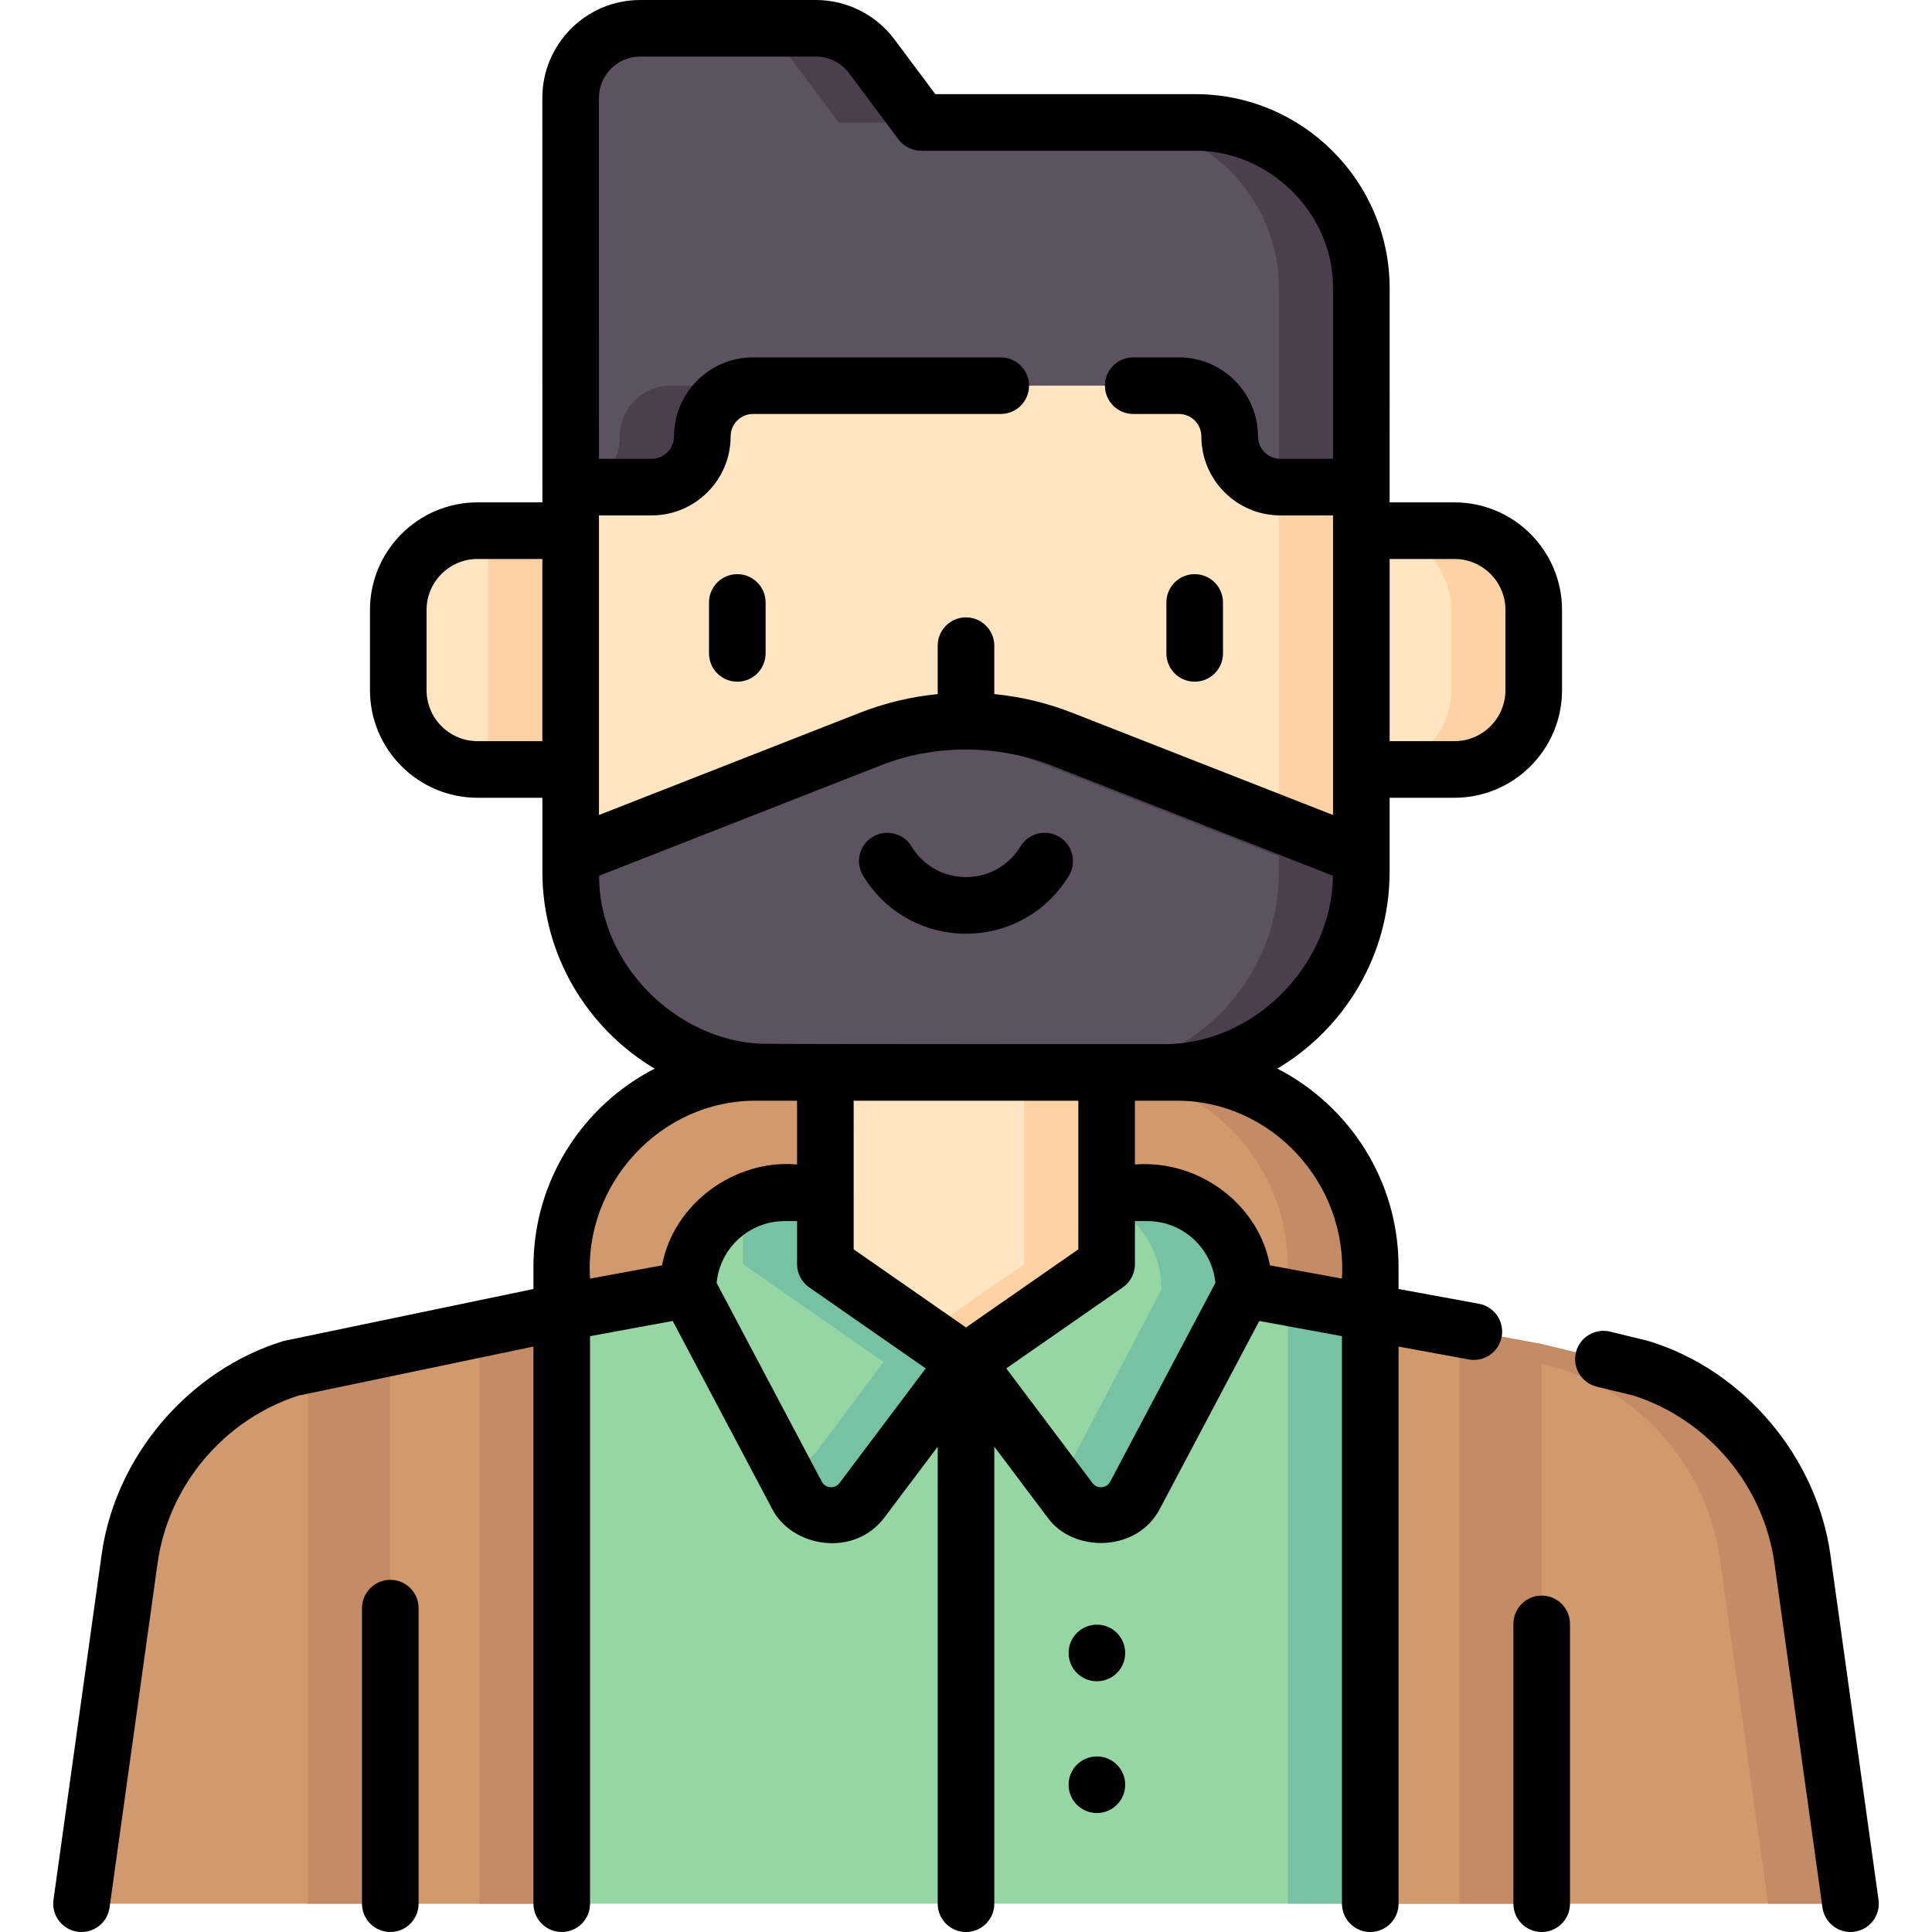 <svg id="Capa_1" enable-background="new 0 0 512.001 512.001" height="512" viewBox="0 0 512.001 512.001" width="512" xmlns="http://www.w3.org/2000/svg"><g><g><path d="m363.131 369.989h-214.261v-34.306c0-28.432 23.048-51.48 51.48-51.48h111.302c28.432 0 51.48 23.048 51.48 51.48v34.306z" fill="#d19a6e"/><path d="m311.651 284.203h-21.852c28.432 0 51.48 23.048 51.48 51.48v34.307h21.852v-34.307c0-28.432-23.048-51.48-51.48-51.48z" fill="#c38c66"/><path d="m408.56 356.2v148.3h-305.12v-148.3l45.43-8.35 69.861-12.84h74.54l48.01 8.82 21.849 4.02 23.581 4.33z" fill="#95d6a4"/><path d="m386.711 352.18v152.32h-45.43v-160.67l21.849 4.02z" fill="#78c2a4"/><path d="m103.435 356.201-26.46 6.449c-22.701 7.249-39.259 26.84-42.623 50.432l-12.751 91.418h81.834z" fill="#d19a6e"/><path d="m81.583 361.527v142.973h21.852v-148.299z" fill="#c38c66"/><path d="m408.566 356.201 26.46 6.449c22.701 7.249 39.259 26.84 42.623 50.432l12.751 91.418h-81.834z" fill="#d19a6e"/><path d="m477.649 413.081c-3.364-23.592-19.922-43.183-42.623-50.432l-26.46-6.449v5.326l4.608 1.123c22.701 7.249 39.259 26.84 42.623 50.432l12.751 91.419h21.852z" fill="#c38c66"/><path d="m360.766 76.864v154.145c0 29.375-23.818 53.193-53.193 53.193h-103.144c-29.375 0-53.193-23.818-53.193-53.193v-154.145z" fill="#ffe5c2"/><path d="m338.913 76.864v154.145c0 29.375-23.818 53.193-53.193 53.193h21.852c29.375 0 53.193-23.818 53.193-53.193v-154.145z" fill="#fed2a4"/><path d="m151.229 203.915h-24.671c-11.606 0-21.014-9.408-21.014-21.014v-21.251c0-11.606 9.408-21.014 21.014-21.014h24.671z" fill="#ffe5c2"/><path d="m129.377 140.635h21.852v63.28h-21.852z" fill="#fed2a4"/><path d="m385.443 203.915h-24.671v-63.28h24.671c11.606 0 21.014 9.408 21.014 21.014v21.252c0 11.606-9.408 21.014-21.014 21.014z" fill="#ffe5c2"/><path d="m385.443 140.635h-21.852c11.606 0 21.014 9.408 21.014 21.014v21.252c0 11.606-9.408 21.014-21.014 21.014h21.852c11.606 0 21.014-9.408 21.014-21.014v-21.251c0-11.606-9.408-21.015-21.014-21.015z" fill="#fed2a4"/><path d="m218.734 271.279h74.533v63.728l-37.267 25.921-37.266-25.921z" fill="#ffe5c2"/><path d="m271.415 271.279v63.728l-26.341 18.321 10.926 7.6 37.267-25.921v-63.728z" fill="#fed2a4"/><path d="m218.734 335.007v-18.903h-10.808c-14.136 0-25.595 11.459-25.595 25.595l28.82 54.457c3.528 6.667 12.792 7.4 17.326 1.372l27.523-36.6z" fill="#95d6a4"/><path d="m218.734 335.007v-18.903h-10.808c-3.956 0-7.701.898-11.045 2.501v16.403l37.267 25.921-17.708 23.66c-2.32 3.085-5.876 4.387-9.271 4.042l3.982 7.525c3.528 6.667 12.792 7.4 17.326 1.372l27.523-36.6z" fill="#78c2a4"/><path d="m293.267 335.007v-18.903h10.808c14.136 0 25.595 11.459 25.595 25.595l-28.82 54.457c-3.528 6.667-12.792 7.4-17.326 1.372l-27.524-36.6z" fill="#95d6a4"/><path d="m304.075 316.103h-10.808v2.5c8.606 4.123 14.55 12.914 14.55 23.094l-23.087 44.003c-1.405 2.654-3.723 4.351-6.286 5.072l5.08 6.755c4.534 6.028 13.797 5.295 17.326-1.372l28.82-54.456c0-14.137-11.459-25.596-25.595-25.596z" fill="#78c2a4"/><path d="m360.776 76.436v52.653h-21.461c-7.423 0-13.44-6.017-13.44-13.44 0-7.423-6.017-13.44-13.44-13.44h-112.869c-7.423 0-13.44 6.017-13.44 13.44 0 7.423-6.017 13.44-13.44 13.44h-21.461v-103.154c0-10.186 8.259-18.435 18.435-18.435h46.576c5.822 0 11.297 2.743 14.774 7.402l13.102 17.548h72.678c24.293 0 43.986 19.693 43.986 43.986z" fill="#5d5360"/><g fill="#4b3f4e"><path d="m164.274 115.649c0 7.291-5.809 13.211-13.049 13.42v.02h21.461c7.423 0 13.44-6.017 13.44-13.44s6.017-13.44 13.44-13.44h-21.852c-7.423 0-13.44 6.017-13.44 13.44z"/><path d="m209.157 14.902 13.103 17.548h21.852l-13.102-17.548c-3.477-4.66-8.952-7.402-14.774-7.402h-21.852c5.821 0 11.297 2.743 14.773 7.402z"/><path d="m316.79 32.45h-21.852c24.293 0 43.986 19.693 43.986 43.986v52.633c.131.004.259.02.391.02h21.461v-52.653c0-24.293-19.693-43.986-43.986-43.986z"/></g><path d="m360.766 226.982v4.027c0 29.375-23.818 53.193-53.193 53.193h-103.144c-29.375 0-53.193-23.818-53.193-53.193v-4.027l79.367-31.098c16.344-6.403 34.493-6.403 50.828 0z" fill="#5d5360"/><path d="m281.43 195.884c-11.628-4.559-24.175-5.854-36.337-3.922 4.92.782 9.779 2.077 14.485 3.922l79.336 31.098v4.028c0 29.375-23.818 53.193-53.193 53.193h21.852c29.375 0 53.193-23.818 53.193-53.193v-4.028z" fill="#4b3f4e"/><g><path d="m408.565 356.197v148.303h-45.434v-156.653z" fill="#d19a6e"/><path d="m363.131 347.847v4.016l23.582 4.334v148.303h21.852v-148.303z" fill="#c38c66"/><path d="m148.87 347.847v156.653h-45.434v-148.303z" fill="#d19a6e"/><path d="m127.017 351.863v152.637h21.853v-156.653z" fill="#c38c66"/></g></g><g><path d="m103.435 418.673c-4.142 0-7.5 3.358-7.5 7.5v78.327c0 4.142 3.358 7.5 7.5 7.5s7.5-3.358 7.5-7.5v-78.327c0-4.142-3.358-7.5-7.5-7.5z"/><path d="m408.566 422.85c-4.142 0-7.5 3.358-7.5 7.5v74.15c0 4.142 3.358 7.5 7.5 7.5s7.5-3.358 7.5-7.5v-74.15c0-4.142-3.358-7.5-7.5-7.5z"/><path d="m497.828 503.464-12.754-91.441c-3.581-25.775-22.834-48.957-48.272-56.66l-10.106-2.463c-4.027-.981-8.082 1.486-9.062 5.511s1.486 8.082 5.511 9.062l9.842 2.399c19.707 6.396 34.312 23.745 37.235 44.245l12.75 91.419c.523 3.751 3.736 6.465 7.419 6.465.345 0 .694-.024 1.045-.073 4.103-.572 6.964-4.362 6.392-8.464z"/><path d="m195.394 152.156c-4.142 0-7.5 3.358-7.5 7.5v13.501c0 4.142 3.358 7.5 7.5 7.5s7.5-3.358 7.5-7.5v-13.501c0-4.142-3.358-7.5-7.5-7.5z"/><path d="m316.607 180.657c4.142 0 7.5-3.358 7.5-7.5v-13.501c0-4.142-3.358-7.5-7.5-7.5s-7.5 3.358-7.5 7.5v13.501c0 4.142 3.358 7.5 7.5 7.5z"/><path d="m256 247.44c11.236 0 21.428-5.739 27.264-15.353 2.149-3.541 1.021-8.154-2.519-10.303s-8.153-1.021-10.303 2.519c-3.093 5.095-8.492 8.137-14.441 8.137s-11.349-3.042-14.441-8.137c-2.149-3.541-6.762-4.669-10.303-2.519-3.541 2.149-4.668 6.762-2.519 10.303 5.835 9.614 16.027 15.353 27.262 15.353z"/><path d="m391.943 345.517-21.313-3.917v-5.919c0-22.851-13.071-42.693-32.121-52.483 17.799-10.591 29.757-30.016 29.757-52.188v-19.594h17.177c15.723 0 28.514-12.792 28.514-28.514v-21.252c0-15.723-12.792-28.515-28.514-28.515h-17.177l.01-56.699c0-28.389-23.097-51.486-51.486-51.486h-68.918l-10.852-14.533c-4.867-6.523-12.637-10.417-20.785-10.417h-46.575c-14.3 0-25.935 11.634-25.935 25.935l.01 107.201h-17.177c-15.723 0-28.514 12.792-28.514 28.515v21.251c0 15.723 12.792 28.514 28.514 28.514h17.177v19.594c0 22.173 11.958 41.597 29.757 52.188-19.05 9.789-32.121 29.632-32.121 52.483v5.919l-66.171 13.763c-24.907 7.578-44.663 30.351-48.276 56.682l-12.75 91.419c-.572 4.103 2.29 7.892 6.392 8.464.352.049.701.073 1.045.073 3.683 0 6.896-2.714 7.419-6.465l12.747-91.396c2.927-20.522 17.532-37.872 37.238-44.268l62.355-13.018v147.646c0 4.142 3.358 7.5 7.5 7.5s7.5-3.358 7.5-7.5v-150.403l21.907-4.026 26.246 49.592c5.227 10.478 21.936 13.216 29.949 2.371l14.029-18.655v121.121c0 4.142 3.358 7.5 7.5 7.5s7.5-3.358 7.5-7.5v-121.121l14.029 18.655c6.695 9.534 23.904 9.528 29.949-2.371l26.246-49.592 21.907 4.026v150.403c0 4.142 3.358 7.5 7.5 7.5s7.5-3.358 7.5-7.5v-147.649l18.6 3.419c4.074.753 7.983-1.946 8.732-6.021.748-4.074-1.947-7.983-6.021-8.732zm-23.671-197.382h17.171c7.452 0 13.514 6.062 13.514 13.515v21.251c0 7.452-6.062 13.514-13.514 13.514h-17.171zm-224.543 48.281h-17.171c-7.452 0-13.514-6.062-13.514-13.514v-21.252c0-7.452 6.062-13.515 13.514-13.515h17.171zm167.921 95.284c25.204-.142 45.492 21.811 43.98 47.146l-19.08-3.507c-2.948-16.049-18.658-28.048-35.78-26.736v-16.9zm-110.333-15.115c-22.285-1.131-42.598-21.106-42.554-44.497l74.575-29.22c13.752-5.492 30.481-5.78 45.354 0l74.546 29.22c-.16 23.303-20.778 45.142-45.57 44.613.001-.001-103.286.059-106.351-.116zm84.454 15.118-.003 39.385-29.768 20.704-29.767-20.704-.003-39.385zm-116.111-276.703h46.576c3.438 0 6.713 1.64 8.765 4.39l13.102 17.548c1.416 1.896 3.644 3.013 6.01 3.013h72.678c19.575-.1 36.862 16.623 36.476 36.914v44.725h-13.951c-3.275 0-5.94-2.665-5.94-5.94 0-11.546-9.394-20.94-20.94-20.94h-12.115c-4.142 0-7.5 3.358-7.5 7.5s3.358 7.5 7.5 7.5h12.115c3.275 0 5.94 2.665 5.94 5.94 0 11.546 9.394 20.94 20.94 20.94h13.951v79.397l-69.099-27.085c-6.699-2.626-13.65-4.276-20.667-4.963v-12.825c0-4.142-3.358-7.5-7.5-7.5s-7.5 3.358-7.5 7.5v12.829c-7.005.69-13.945 2.337-20.635 4.958l-69.13 27.087v-79.399h13.951c11.546 0 20.94-9.394 20.94-20.94 0-3.275 2.665-5.94 5.94-5.94h65.643c4.142 0 7.5-3.358 7.5-7.5s-3.358-7.5-7.5-7.5h-65.643c-11.546 0-20.94 9.394-20.94 20.94 0 3.275-2.665 5.94-5.94 5.94h-13.951l-.01-95.654c-.001-6.03 4.904-10.935 10.934-10.935zm30.691 276.7 10.88.002v16.9c-16.466-1.471-32.759 10.361-35.78 26.736l-19.08 3.507c-1.675-24.915 18.556-47.24 43.98-47.145zm22.132 101.319c-.803 1.068-1.882 1.154-2.454 1.106-.572-.045-1.624-.297-2.249-1.478l-27.869-52.659c.865-9.179 8.614-16.384 18.015-16.384h3.304v11.407c0 2.456 1.202 4.755 3.218 6.157l30.879 21.475zm71.738-.373c-.625 1.181-1.677 1.433-2.249 1.478-.572.048-1.65-.038-2.454-1.106l-22.844-30.376 30.879-21.475c2.016-1.402 3.218-3.702 3.218-6.157v-11.407h3.304c9.401 0 17.15 7.206 18.015 16.384z"/><circle cx="290.69" cy="438.054" r="7.5"/><circle cx="290.69" cy="472.974" r="7.5"/></g></g></svg>
